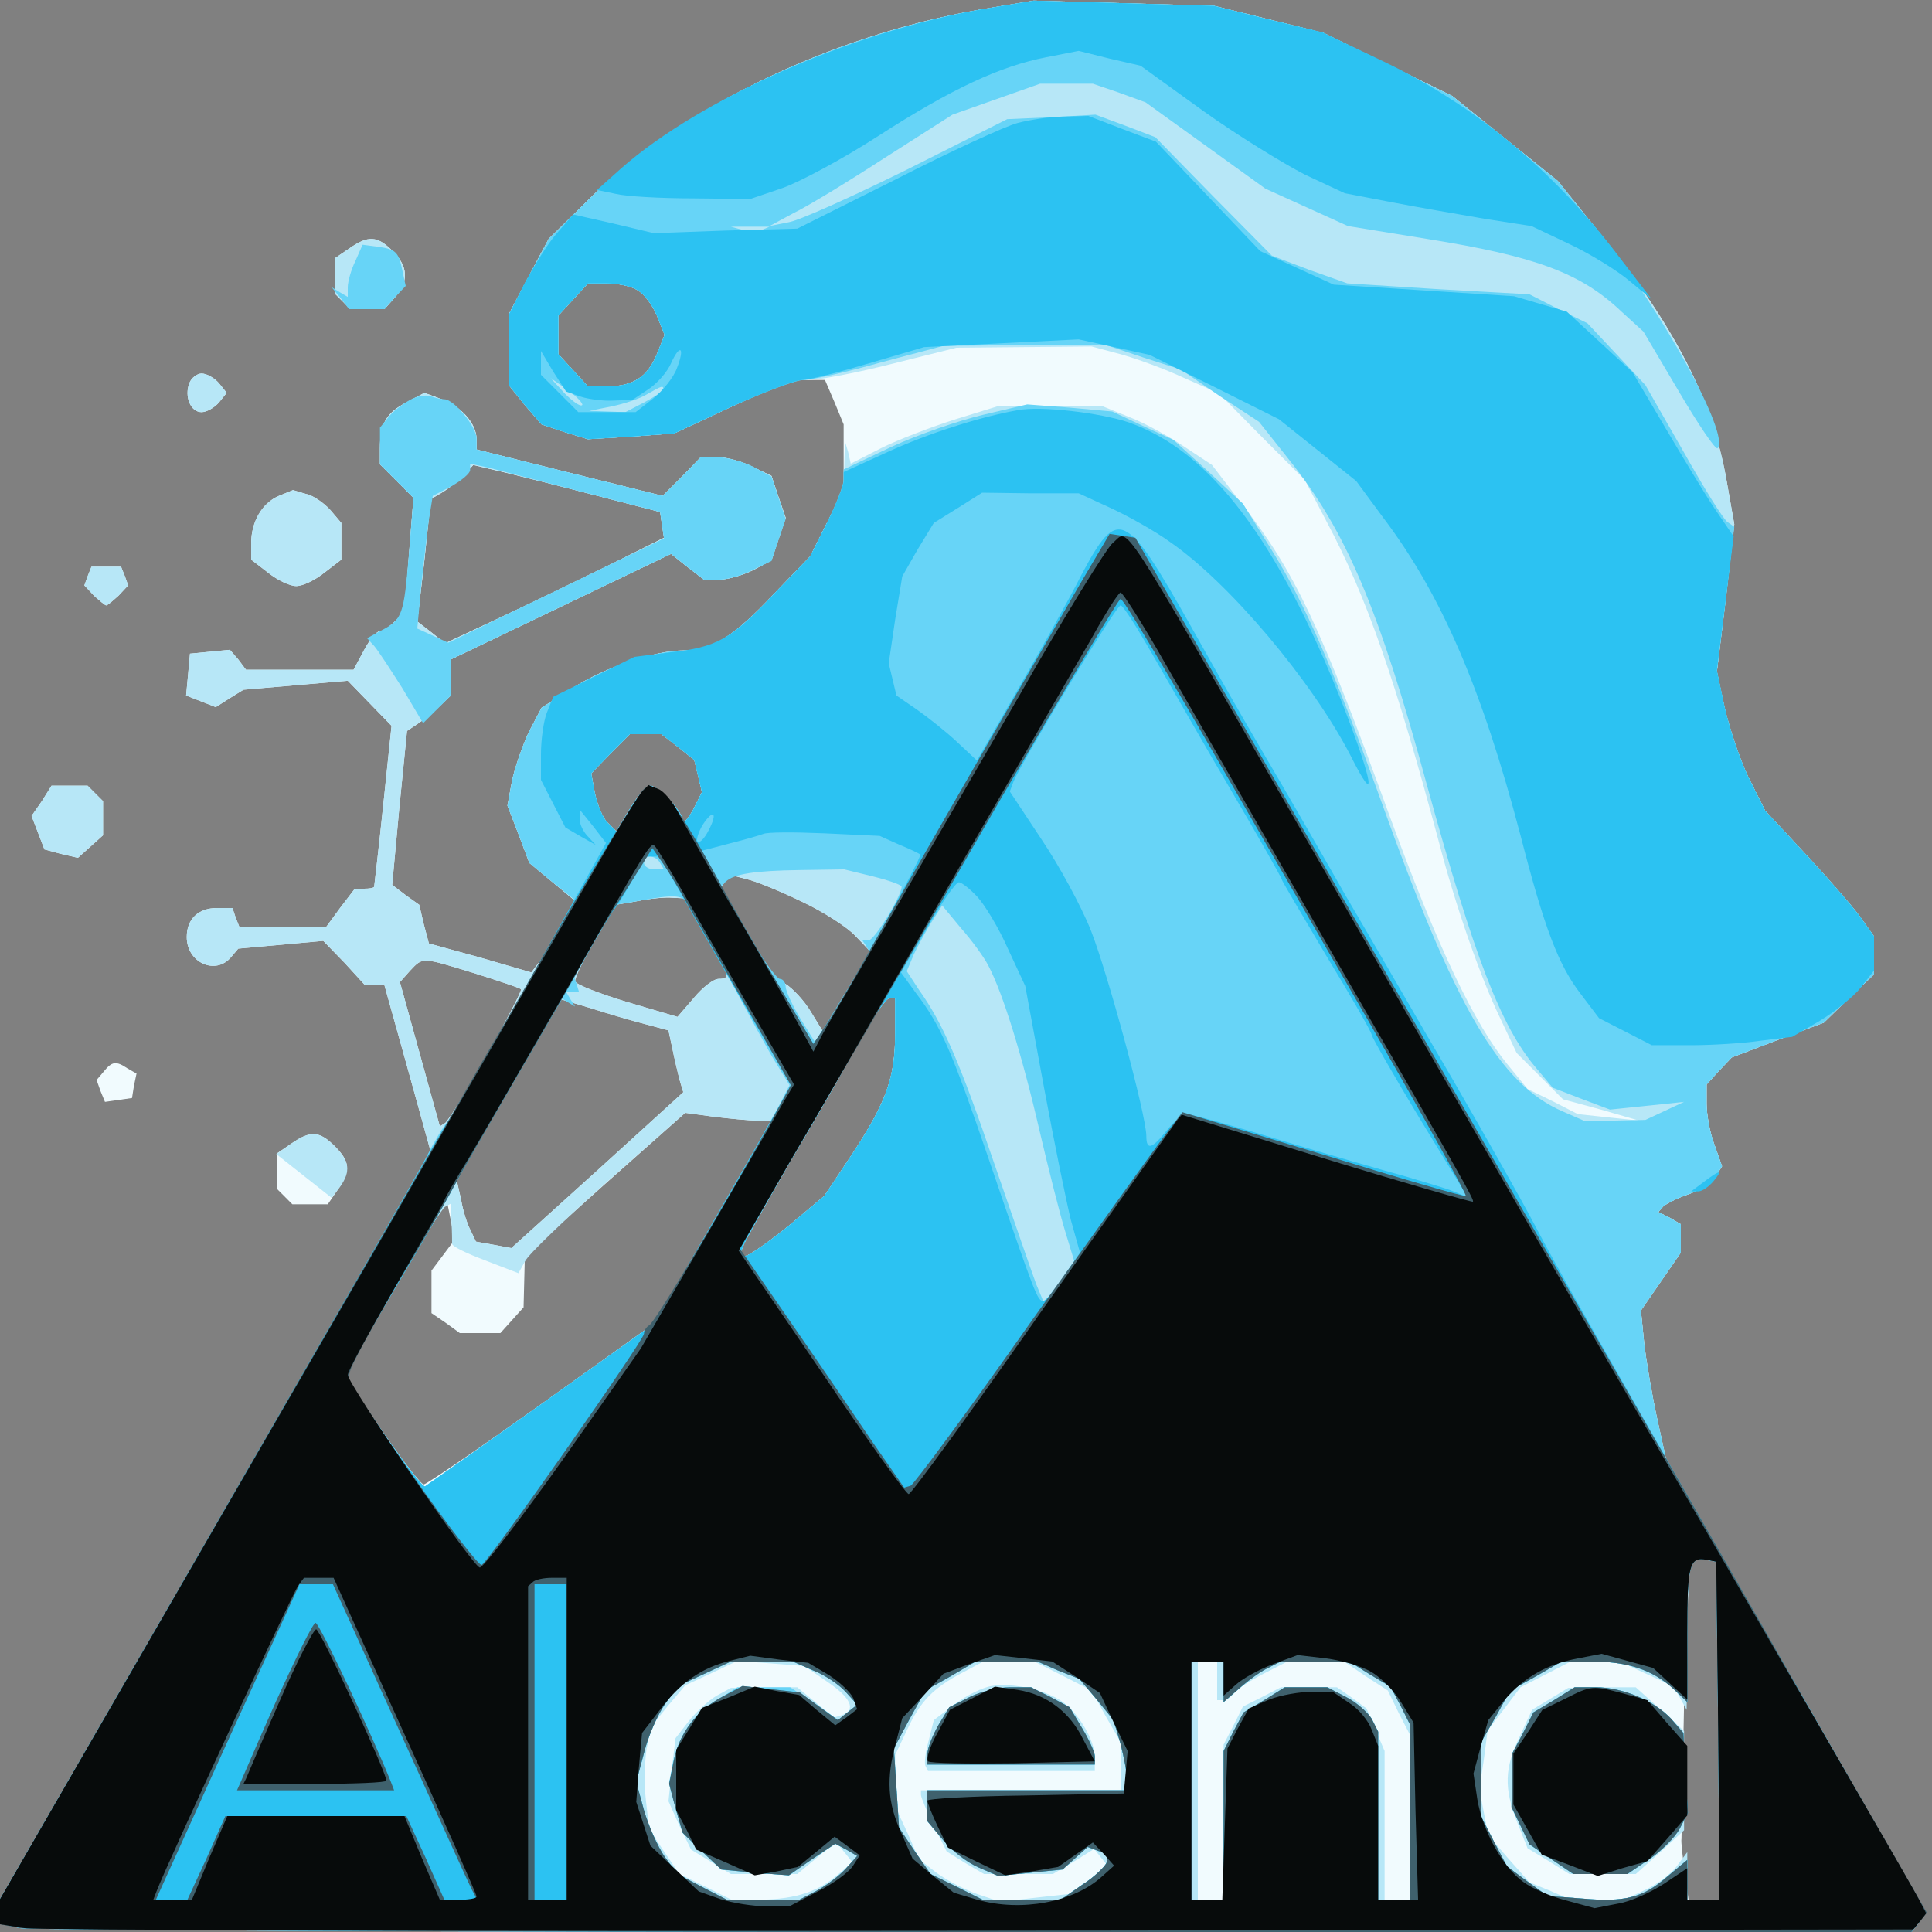 <?xml version="1.0"?><svg version="1.2" baseProfile="tiny-ps" viewBox="0 0 300 300" xmlns="http://www.w3.org/2000/svg" xmlns:xlink="http://www.w3.org/1999/xlink"><rect x="0" y="0" width="300" height="300" fill="#808080" stroke="none"/><title>AIcend</title><g><g fill="#f1fbfe" transform="matrix(.1 0 0 -.1 0 300)"><path d="M1521 2985c-234-41-468-155-607-295l-62-61-31-58-31-59v-110l25-31 26-30 36-12 36-11 67 4 67 5 90 42 90 41h54l15-35 14-34v-102l-26-51-26-52-57-59c-62-66-96-87-139-87-45 0-122-26-174-59l-47-30-20-38c-10-22-22-56-26-76l-7-38 17-44 17-45 35-29 35-29-20-38c-11-22-26-47-34-57l-13-17-79 23-80 22-8 30-7 30-21 15-21 16 11 119 12 120 15 10c9 6 25 18 35 28l18 17v56l171 82 171 82 25-20 26-20h24c13 0 37 7 53 15l28 15 11 33 11 33-11 32-11 33-29 14c-15 8-40 15-54 15h-27l-29-30-30-30-145 36-144 36v17c-1 24-23 49-54 61l-27 10-28-15c-31-16-41-33-41-71v-25l26-26 26-26-7-89-7-89-15-14c-8-8-18-15-23-15s-16-13-25-30l-16-30H382l-12 16-13 15-31-3-31-3-3-33-3-32 23-9 23-9 22 14 21 13 81 7 81 7 34-35 34-35-13-124c-7-68-14-125-14-126-1-2-8-3-16-3h-14l-23-30-22-30H372l-6 15-5 15h-24c-29 0-47-17-47-45 0-40 45-60 69-31l11 13 66 6 66 6 33-34 32-35h30l36-129 36-130-334-580L0 51V13l31-7c17-3 685-6 1484-6h1453l12 15c6 8 10 18 7 22-2 4-93 162-201 351l-198 342-15 68c-8 37-17 90-20 117l-5 50 31 45 31 45v44l-17 10-18 9 8 9c5 4 22 13 40 19 17 6 35 18 41 27l10 16-12 34c-7 18-12 47-12 63v30l19 21 20 21 71 27 72 27 39 38 39 37v59l-17 24c-9 14-47 58-84 98l-68 73-26 52c-14 29-30 78-37 108l-12 56 14 115 13 114-12 68c-22 125-79 237-196 383l-66 82-82 66-82 66-100 49-100 49-85 21-85 21-140 4-140 4-84-14zm-532-435c10-5 24-23 31-40l12-30-12-30c-15-36-37-50-78-50h-29l-23 25-23 25v60l23 25 23 25h29c16 0 37-4 47-10zm-84-314 120-31 3-20 3-20-78-39c-43-21-119-58-170-82l-92-43-21 17-22 17 11 95 10 95 17 10c10 6 24 17 33 26l16 17 25-6c14-3 79-19 145-36zm148-396 25-20 6-25 6-25-14-28c-9-15-15-22-16-16 0 14-38 54-51 54-5 0-19-16-31-36l-21-35-13 13c-8 7-16 28-20 45l-6 32 30 31 30 30h49l26-20zm192-240c34-16 71-40 83-53l23-24-37-63-36-62-19 31c-10 17-28 36-39 43l-21 13-39 68-40 69 6 10 6 10 27-7c14-3 53-19 86-35zm-149-50c38-62 40-70 20-70-8 0-25-13-39-30l-25-29-78 23c-43 13-79 27-81 32-1 5 13 34 31 64l32 55 35 6c19 4 43 6 53 5l20-1 32-55zm-360-61c38-12 71-23 73-25 4-4-107-201-118-208l-8-5-31 112-31 112 16 18c20 21 17 21 99-4zm265-79 37-10 6-28c3-15 8-36 11-48l6-20-133-121-134-121-27 5-28 5-8 17c-5 9-12 30-15 48l-7 31 81 140 82 140 47-14c25-8 62-19 82-24zm389-14c0-69-13-106-66-187l-44-66-56-47c-31-25-61-46-66-46h-10l6 15c3 9 37 68 74 133 38 64 86 147 106 185 21 37 42 67 47 67h9v-54zm-214-136h23l-91-157-92-158-175-125c-97-69-179-125-183-125-9 0-118 156-118 169 0 10 81 156 129 231l25 40 6-30 6-30-18-24-18-24v-66l22-15 22-16h63l18 20 18 20 1 40 1 40 124 111 125 111 44-6c25-3 55-6 68-6zm1492-948 2-262h-48l-6 42c-3 24-6 48-5 53 0 6 2 100 4 210 3 110 7 206 10 213l5 13 17-3 18-3 3-263zM542 2614l-22-15v-55l12-12 12-12h53l16 18c22 25 21 48-3 72s-38 25-68 4zm-248-209c-8-21 2-45 19-45 8 0 20 7 27 15l12 15-12 15c-7 8-19 15-27 15-7 0-16-7-19-15zm139-175c-26-11-43-40-43-74v-25l26-20c15-12 34-21 44-21s29 9 44 21l26 20v57l-17 20c-10 11-27 23-38 25l-20 6-22-9zm-297-125-5-14 15-16c9-8 17-15 19-15s10 7 19 15l15 16-5 14-6 15h-46l-6-15zm-71-349-16-23 10-26 10-26 26-7 26-6 19 17 20 18v53l-12 12-12 12H80l-15-24zm96-420-11-13 6-17 7-17 21 3 21 3 3 19 4 19-14 8c-18 12-24 11-37-5zm291-112-22-15v-55l12-12 12-12h55l15 22c21 30 20 44-4 68s-38 25-68 4z"/></g><g fill="#b7e7f7" transform="matrix(.1 0 0 -.1 0 300)"><path d="M1521 2985c-234-41-468-155-607-295l-62-61-31-58-31-59v-110l25-31 26-30 36-12 36-11 67 4 67 5 90 42 90 41h29c16 0 74 11 129 25l100 25 105 1 105 1 45-12c25-7 69-23 99-37l54-24 66-67 67-67 34-65c62-116 107-246 175-500 25-96 64-208 94-270l26-55 36-36 36-36 59-16 59-17-48 5-47 5-39 20-39 19-31 38c-51 62-108 181-181 380-109 300-149 385-232 491l-46 60-44 29c-24 16-62 37-86 46l-42 17h-158l-68-21c-38-12-90-32-116-45l-47-24-4 18-5 17-1-38-1-38-26-51-26-52-57-59c-62-66-96-87-139-87-45 0-122-26-174-59l-47-30-20-38c-10-22-22-56-26-76l-7-38 17-44 17-45 35-29 35-29-20-38c-11-22-26-47-34-57l-13-17-79 23-80 22-8 30-7 30-21 15-21 16 11 119 12 120 15 10c9 6 25 18 35 28l18 17v56l171 82 171 82 25-20 26-20h24c13 0 37 7 53 15l28 15 11 33 11 33-11 32-11 33-29 14c-15 8-40 15-54 15h-27l-29-30-30-30-145 36-144 36v17c-1 24-23 49-54 61l-27 10-28-15c-31-16-41-33-41-71v-25l26-26 26-26-7-89-7-89-15-14c-8-8-18-15-23-15s-16-13-25-30l-16-30H382l-12 16-13 15-31-3-31-3-3-33-3-32 23-9 23-9 22 14 21 13 81 7 81 7 34-35 34-35-13-124c-7-68-14-125-14-126-1-2-8-3-16-3h-14l-23-30-22-30H372l-6 15-5 15h-24c-29 0-47-17-47-45 0-40 45-60 69-31l11 13 66 6 66 6 33-34 32-35h30l36-129 36-130-334-580L0 51V13l31-7c17-3 685-6 1484-6h1453l12 15c6 8 10 18 7 22-2 4-93 162-201 351l-198 342-15 68c-8 37-17 90-20 117l-5 50 31 45 31 45v44l-17 10-18 9 8 9c5 4 22 13 40 19 17 6 35 18 41 27l10 16-12 34c-7 18-12 47-12 63v30l19 21 20 21 71 27 72 27 39 38 39 37v59l-17 24c-9 14-47 58-84 98l-68 73-26 52c-14 29-30 78-37 108l-12 56 14 115 13 114-12 68c-22 125-79 237-196 383l-66 82-82 66-82 66-100 49-100 49-85 21-85 21-140 4-140 4-84-14zm-532-435c10-5 24-23 31-40l12-30-12-30c-15-36-37-50-78-50h-29l-23 25-23 25v60l23 25 23 25h29c16 0 37-4 47-10zm-84-314 120-31 3-20 3-20-78-39c-43-21-119-58-170-82l-92-43-21 17-22 17 11 95 10 95 17 10c10 6 24 17 33 26l16 17 25-6c14-3 79-19 145-36zm148-396 25-20 6-25 6-25-14-28c-9-15-15-22-16-16 0 14-38 54-51 54-5 0-19-16-31-36l-21-35-13 13c-8 7-16 28-20 45l-6 32 30 31 30 30h49l26-20zm192-240c34-16 71-40 83-53l23-24-37-63-36-62-19 31c-10 17-28 36-39 43l-21 13-39 68-40 69 6 10 6 10 27-7c14-3 53-19 86-35zm-149-50c38-62 40-70 20-70-8 0-25-13-39-30l-25-29-78 23c-43 13-79 27-81 32-1 5 13 34 31 64l32 55 35 6c19 4 43 6 53 5l20-1 32-55zm-360-61c38-12 71-23 73-25 4-4-107-201-118-208l-8-5-31 112-31 112 16 18c20 21 17 21 99-4zm265-79 37-10 6-28c3-15 8-36 11-48l6-20-133-121-134-121-27 5-28 5-8 17c-5 9-12 30-15 48l-7 31 81 140 82 140 47-14c25-8 62-19 82-24zm389-14c0-69-13-106-66-187l-44-66-56-47c-31-25-61-46-66-46h-10l6 15c3 9 37 68 74 133 38 64 86 147 106 185 21 37 42 67 47 67h9v-54zm-214-136h23l-91-157-92-158-175-125c-97-69-178-126-181-128-4-1-32 36-64 82l-58 85 6 18c12 30 137 243 147 249l9 5 1-28c1-15 1-31 1-34-1-4 22-15 51-26l52-20 10 18c5 11 64 67 129 125l120 106 44-6c25-3 55-6 68-6zm1492-948 2-262h-50v74l-15-20c-8-12-30-29-49-38l-34-16h-83l-32 14-32 13-32 36-32 37-7 36-7 36 7 45 6 46 26 34 25 33 39 20 39 20h76l41-19 42-19 11-19 10-18 1 111c0 61 3 114 7 118s14 5 23 4l15-3 3-263zm-1384 77c37-25 46-44 24-52l-13-4-28 23-29 24h-51l-52-1-22-12c-12-7-31-24-43-39l-21-27-6-49-5-49 17-38 18-37 31-19 31-19h103l30 25 30 25 13-16 13-16-28-23c-31-25-67-35-124-35h-36l-40 20-41 20-24 35-23 35-5 44c-3 25-2 61 1 80l7 35 26 32 27 32 41 19 40 19 52-4 52-4 35-24zm366 9 45-23 22-40 23-40v-75h-310v-7c0-4 9-25 20-48l20-40 29-18 29-17h107l32 19 32 20 11-14 11-13-31-22-30-21-54-6-53-6-36 12c-20 7-48 22-63 33l-27 21-18 41-19 41v80l19 40c20 43 40 64 86 88l30 16 40 1h41l44-22zm240-8v-30h9c6 0 13 5 16 10 4 6 24 19 45 30l39 20h88l34-23 34-22 17-35 18-35V50h-40v231l-14 33-14 33-23 17-23 16h-87l-29-15-30-15-15-30-15-29V50h-40v370h30v-30zm517-28-28-17-19-41c-24-49-25-81-4-134l16-40 33-20 32-20h103l38 34 37 34v154l-37 34-38 34h-52l-53-1-28-17zm-867 20c-14-2-40-15-57-28l-33-25-8-32c-5-18-7-35-5-39l4-8h259v21c0 28-27 72-54 89s-74 27-106 22zM542 2614l-22-15v-55l12-12 12-12h53l16 18c22 25 21 48-3 72s-38 25-68 4zm-248-209c-8-21 2-45 19-45 8 0 20 7 27 15l12 15-12 15c-7 8-19 15-27 15-7 0-16-7-19-15zm139-175c-26-11-43-40-43-74v-25l26-20c15-12 34-21 44-21s29 9 44 21l26 20v57l-17 20c-10 11-27 23-38 25l-20 6-22-9zm-297-125-5-14 15-16c9-8 17-15 19-15s10 7 19 15l15 16-5 14-6 15h-46l-6-15zm-71-349-16-23 10-26 10-26 26-7 26-6 19 17 20 18v53l-12 12-12 12H80l-15-24zm387-532-23-16 43-34 43-34 13 17c17 24 15 40-8 63-24 24-38 25-68 4z"/></g><g fill="#67d4f7" transform="matrix(.1 0 0 -.1 0 300)"><path d="M1521 2985c-234-41-468-155-607-295l-62-61-31-58-31-59v-110l25-31 26-30 36-12 36-11 67 4 67 5 90 42c49 22 99 41 111 41s66 12 119 27l98 26 125 1 125 1 60-20 59-19 60-41 61-40 46-58c89-111 140-231 215-507 73-265 114-373 169-438l26-31 44-17 45-17 58 6 57 6-30-14-30-14-48-1h-48l-32 14c-98 42-167 159-286 492-70 194-114 296-167 381l-44 71-54 50-54 49-48 22-47 22-66 6-66 5-68-16c-38-9-102-31-143-50l-74-35v-16c0-8-12-39-26-67l-26-52-57-59c-62-66-96-87-139-87-45 0-122-26-174-59l-47-30-20-38c-10-22-22-56-26-76l-7-38 17-44 17-45 35-29 36-29-25-44c-14-24-55-97-92-163-38-66-74-127-80-135-7-8-22-33-33-55S498 914 321 608L0 51V13l31-7c17-3 685-6 1484-6h1453l12 15c6 8 10 18 7 22-2 4-93 162-201 351l-198 342-15 68c-8 37-17 90-20 117l-5 50 31 45 31 45v44l-17 10-18 9 8 9c5 4 22 13 40 19 17 6 35 18 41 27l10 16-12 34c-7 18-12 47-12 63v30l19 21 20 21 71 27 72 27 39 38 39 37v59l-17 24c-9 14-47 58-84 98l-68 73-26 52c-14 29-30 78-37 109l-12 56 14 112 13 112-10 7c-6 3-37 53-69 110l-59 103-45 48-45 48-45 22-45 23-142 8-141 9-59 21-58 22-91 92-90 92-47 18-46 17-69-4-68-3-155-78c-85-42-167-79-184-82l-30-6 37 20c21 10 85 49 142 86l105 67 68 24 68 24h82l41-14 41-15 93-67 93-67 64-29 64-29 123-20c169-27 239-53 302-113l34-31 55-93c30-51 57-91 60-88 20 20-86 213-182 333l-66 82-82 66-82 66-100 49-100 49-85 21-85 21-140 4-140 4-84-14zm-338-342c-7-2-21-2-30 0l-18 5h60l-12-5zm-194-93c10-5 24-23 31-40l12-30-12-30c-15-36-37-50-78-50h-29l-23 25-23 25v60l23 25 23 25h29c16 0 37-4 47-10zm-85-179c-3-3-15 6-27 18l-22 24 27-19c14-10 24-21 22-23zm126 24c0-2-13-11-30-20l-29-15-28 1-28 1 35 7c19 4 44 12 55 19 23 13 25 14 25 7zm23-555 25-20 6-25 6-25-14-28c-9-15-15-22-16-16 0 14-38 54-51 54-5 0-19-16-31-36l-21-35-13 13c-8 7-16 28-20 45l-6 32 30 31 30 30h49l26-20zm-28-180 6-10h-15c-9 0-16 5-16 10 0 6 4 10 9 10 6 0 13-4 16-10zm331-21c24-6 44-13 44-16 0-14-42-83-51-83h-10l6-9 6-10-43-70-42-70-23 37c-12 20-23 43-23 50 0 6-4 12-9 12s-28 32-51 72l-41 71 8 8c13 12 44 17 116 18l68 1 45-11zm-288-41c5-7 33-58 62-112 29-55 62-116 74-135l22-36-17-33c-10-19-57-102-105-185l-87-152-176-125c-97-69-178-126-181-128-4-1-32 36-64 82l-58 85 6 18c4 10 37 68 74 130s76 130 87 151 53 95 94 165l73 127 11-7 10-6-7 11-7 12h20l-4 13-4 12 33 55 32 55 35 6c55 10 66 10 77-3zm467-98c22-42 52-138 79-255 14-60 32-131 40-157l14-46-23-33-24-32-12 29c-6 16-35 100-65 187-54 159-80 218-117 270l-19 29 11 26c7 15 20 38 28 51l16 25 29-35c16-18 36-45 43-59zm-145-104c0-69-13-106-66-187l-44-66-56-47c-31-25-61-46-66-46h-10l6 15c3 9 37 68 74 133 38 64 86 147 106 185 21 37 42 67 47 67h9v-54zM2668 312l2-262h-50v62l-31-26c-38-33-66-40-133-34l-53 4-32 23-31 23-20 38-20 39v116l23 40 22 40 40 22 40 23h47c55 0 94-13 126-42l22-21v105c0 108 3 121 30 116l15-3 3-263zm-1405 94c18-7 40-22 50-33l18-20-15-12-14-12-37 26-38 25h-82l-32-20c-37-22-58-53-68-97l-6-31 10-39 11-39 30-29 30-28 52-5 53-4 36 25 36 24 17-9 17-10-18-20c-10-11-30-26-45-34l-27-14h-112l-39 20-38 20-20 27c-11 16-25 48-32 72l-12 44 12 45c6 25 21 59 32 75l21 29 41 19 41 19h96l32-14zm380 0 33-13 27-32 26-32 11-37c5-20 10-45 10-54v-18h-310v-48l25-30c13-16 38-35 55-42l30-13 50 5 50 5 20 18 19 17 16-6 17-6-4-13c-3-6-19-22-38-34l-33-23h-121l-40 20-41 20-25 36-24 36-4 62-4 61 24 45 25 45 39 22 39 23h96l32-14zm257-18v-31l23 20c12 11 32 26 44 32l22 11h106l32-20 32-19 16-30 15-30V50h-50v261l-10 20c-6 10-24 26-40 34l-29 15h-66l-32-20-32-19-16-30-15-30V50h-50v370h50v-32zm513-28-32-19-16-32-17-32v-41l-1-42 14-29 14-29 34-23 34-23h84l34 23c18 12 40 34 47 47l13 25-4 62-3 62-19 22c-26 28-75 49-117 49h-33l-32-20zm-909 4-30-15-17-28c-9-16-17-36-17-45v-16h260v13c0 6-9 26-20 44l-19 32-30 16-30 15h-33c-18 0-47-7-64-16zM552 2595c-7-14-12-33-12-41v-15l-12 7-13 8 14-17 13-17h55l16 18 17 18-5 23c-6 30-10 34-39 38l-23 3-11-25zm83-217c-11-6-26-18-32-26l-13-16v-57l26-26 26-26-7-87c-8-95-10-102-43-119l-22-12 11-12c6-7 25-36 44-66l32-54 22 22 21 21v56l171 82 171 82 25-20 26-20h24c13 0 37 7 52 15l29 14 11 33 11 32-11 33-11 33-28 15c-16 8-41 15-55 15h-27l-29-30-30-30-145 36-144 36v17c0 18-35 61-50 61-4 0-14 2-22 5-7 2-22 0-33-7zm270-142 120-31 3-21 3-20-167-81-168-81-24 11-24 11 6 66c4 36 9 82 12 103l6 37 29 15c16 9 29 20 29 25v10l28-6c15-4 81-21 147-38z"/></g><g fill="#2cc2f2" transform="matrix(.1 0 0 -.1 0 300)"><path d="M1521 2985c-201-36-433-138-556-246l-38-34 29-6c16-4 70-7 119-7l90-1 50 17c28 10 95 46 149 81 115 74 189 108 260 122l51 10 48-12 48-11 97-70c53-38 125-82 158-99l62-29 73-14c41-8 106-19 146-26l71-11 59-28c32-15 74-41 93-57l35-29-50 65c-104 138-230 241-378 310l-84 40-84 20-84 21-140 4-140 4-84-14zm59-176c-19-5-104-44-188-87l-154-77-111-3-112-4-63 15-62 14-26-30c-14-16-36-52-50-78l-24-48v-109l25-31 26-30 36-12 36-11 67 4 67 5 90 42c49 22 98 41 109 41 10 0 57 12 104 26l85 25 120 6 120 6 55-12 55-12 101-50 100-50 60-48 60-48 42-57c90-119 153-265 213-493 37-144 59-202 94-247l28-37 41-21 41-21h60c33 0 82 3 109 7l49 6 43 25c23 14 52 37 63 51l21 27v53l-17 24c-9 14-47 58-84 98l-68 73-26 52c-14 29-30 78-37 109l-12 57 13 104 13 104-30 44c-16 24-51 82-78 128l-49 83-51 47-51 47-41 12-41 12-140 9-140 9-57 26-57 26-81 85-81 85-53 20-52 20-38-1c-20 0-53-5-72-10zm-591-259c10-5 24-23 31-40l12-30-12-30c-15-36-37-50-78-50h-29l-23 25-23 25v60l23 25 23 25h29c16 0 37-4 47-10zm62-122c-5-14-22-35-37-47l-27-21h-89l-29 29-29 29v37l19-32 20-31 23-8c12-4 36-7 51-6l29 1 24 16c14 9 30 27 36 41 14 31 22 25 9-8zm529-65c-57-10-139-36-202-65l-68-31v-14c0-7-12-37-26-65l-26-52-57-59c-66-70-88-82-161-90l-55-7-63-31-63-31-10-25c-5-13-9-42-9-64v-40l19-37 19-37 24-14 23-13-12 13c-7 7-13 19-13 27v15l21-26 20-26-49-88c-112-201-185-329-192-338-4-5-20-32-36-60-15-27-171-298-346-602L0 51V13l31-7c17-3 685-6 1484-6h1453l12 15c6 8 10 18 7 22-2 4-92 161-199 348-330 576-371 648-406 715-19 36-75 135-124 220-50 85-124 214-166 285-41 72-98 171-127 220-49 84-62 107-116 203-102 181-113 186-170 79-17-34-61-113-97-175l-65-113-31 29c-17 16-45 38-62 50l-32 22-6 25-6 25 10 68 11 67 24 42 25 41 37 23 38 24 75-1h75l50-23c28-13 69-36 91-52 92-63 221-216 281-332 42-84 36-44-12 79-101 256-205 393-332 438-44 15-137 26-173 19zm210-380c25-43 79-138 122-211s78-135 78-137 32-56 70-120c39-64 70-118 70-122 0-3 33-61 74-129l75-123-22 9c-12 5-47 15-77 24-30 8-116 33-190 55-75 23-141 41-147 41s-20-11-31-25c-23-29-32-32-32-9 0 32-60 253-86 319-15 38-50 102-77 142l-49 74 6 16c12 29 159 273 166 273 4 0 26-35 50-77zm-737-143 25-20 6-25 6-25-14-28c-9-15-15-22-16-16 0 14-38 54-51 54-5 0-19-16-31-36l-21-35-13 13c-8 7-16 28-20 45l-6 32 30 31 30 30h49l26-20zm47-130c-6-12-14-20-17-17-2 3 1 14 8 26 17 26 24 19 9-9zm295-21c17-7 32-14 34-16 4-2-112-213-144-261l-22-33-55 93c-31 51-69 119-87 150l-31 57 42 11c24 6 48 13 53 15 6 3 48 3 95 1l86-4 29-13zm-352-51c10-18 55-98 101-178l84-145-25-45c-14-25-61-108-106-185l-81-140-175-125c-97-69-178-126-181-128-4-1-32 36-64 82l-58 85 6 18c4 10 37 68 74 130s76 130 87 151 54 95 95 166c41 70 91 156 110 191 19 34 40 69 46 76 6 8 19 29 28 47l17 32h25l17-32zm475-31c11-12 33-48 47-80l27-58 29-157c16-86 35-179 42-207l14-50-25-37c-14-21-28-38-32-38-9 0-11 4-85 221-57 167-74 206-112 256l-24 33 41 70c22 38 44 70 49 70 4 0 17-10 29-23zm-128-211c0-69-13-106-66-187l-44-66-56-47c-31-25-61-46-66-46h-10l6 15c3 9 37 68 74 133 38 64 86 147 106 185 21 37 42 67 47 67h9v-54zM2668 312l2-262h-50v62l-31-26c-38-33-66-40-133-34l-53 4-32 23-31 23-20 38-20 39v116l23 40 22 40 40 22 40 23h47c55 0 94-13 126-42l22-21v105c0 108 3 121 30 116l15-3 3-263zm-1405 94c18-7 40-22 50-33l18-20-15-12-15-12-29 21-30 22-44 5-45 5-30-16c-41-21-69-58-77-101l-7-35 10-38 11-38 30-29 30-28 52-5 53-4 36 25 36 24 17-9 17-10-18-20c-10-11-30-26-45-34l-27-14h-112l-39 20-38 20-20 27c-11 16-25 48-32 72l-12 44 12 45c6 25 21 59 32 75l21 29 41 19 41 19h96l32-14zm380 0 33-13 27-32 26-32 11-37c5-20 10-45 10-54v-18h-310v-48l25-30c13-16 38-35 55-42l30-13 50 5 50 5 20 18 19 17 16-6 17-6-4-13c-3-6-19-22-38-34l-33-23h-121l-40 20-41 20-25 36-24 36-4 62-4 61 24 45 25 45 39 22 39 23h96l32-14zm257-18v-31l23 20c12 11 32 26 44 32l22 11h106l32-20 32-19 16-30 15-30V50h-50v261l-10 20c-6 10-24 26-40 34l-29 15h-66l-32-20-32-19-16-30-15-30V50h-50v370h50v-32zm513-28-32-19-16-32-17-32v-41l-1-42 14-29 14-29 34-23 34-23h84l34 23c18 12 40 34 47 47l13 25-4 62-3 62-19 22c-26 28-75 49-117 49h-33l-32-20zm-909 4-30-15-17-28c-9-16-17-36-17-45v-16h260v13c0 6-9 26-20 44l-19 32-30 16-30 15h-33c-18 0-47-7-64-16zm1142 801-20-15h11c6 0 16 7 23 15 16 19 11 19-14 0z"/></g><g fill="#3f616d" transform="matrix(.1 0 0 -.1 0 300)"><path d="M1677 2093c-184-318-261-452-312-543-32-58-68-120-80-138l-22-33-55 93c-31 51-70 120-88 153-71 131-97 164-120 150-7-5-70-108-160-265-20-36-63-110-95-165-31-55-69-120-83-145S493 907 318 603L0 51V12l31-6c17-3 685-6 1484-6h1453l12 15 12 15-99 172c-55 95-148 259-208 363-60 105-292 507-516 895l-406 705-20 3-20 3-46-78zm183-220c63-109 183-317 267-462 84-146 151-266 149-268-1-2-101 27-221 64l-219 66-25-33c-14-18-107-148-207-288-99-141-185-257-190-259l-10-3-50 72c-27 40-84 124-127 186l-78 113 79 137c44 75 95 164 115 197 19 33 115 198 213 368 99 169 181 307 184 307 4 0 57-89 120-197zm-805-255c10-18 54-94 96-168l77-135-30-55c-73-132-182-315-190-318-4-2-8-8-8-13 0-10-239-351-252-359-3-3-52 60-108 140L539 855l5 17c2 9 35 69 72 133 38 63 78 132 89 153s54 95 95 166c41 70 88 151 103 179 16 29 39 68 51 87 13 19 31 48 41 64l18 29 11-16c6-8 20-30 31-49zM2668 312l2-262h-50v62l-31-26c-38-33-66-40-133-34l-53 4-32 23-31 23-20 38-20 39v116l23 40 22 40 40 22 40 23h47c55 0 94-13 126-42l22-21v105c0 108 3 121 30 116l15-3 3-263zm-2048 1C677 187 727 77 732 67l9-17h-51l-29 65-30 65H350l-29-65-30-65h-49l111 245 112 245h52l103-227zm260-18V50h-50v490h50V295zm383 111c18-7 40-22 50-33l18-20-15-12-15-12-29 21-30 22-44 5-45 5-30-16c-41-21-69-58-77-101l-7-35 10-38 11-38 30-29 30-28 52-5 53-4 36 25 36 24 17-9 17-10-18-20c-10-11-30-26-45-34l-27-14h-112l-39 20-38 20-20 27c-11 16-25 48-32 72l-12 44 12 45c6 25 21 59 32 75l21 29 41 19 41 19h96l32-14zm380 0 33-13 27-32 26-32 11-37c5-20 10-45 10-54v-18h-310v-48l25-30c13-16 38-35 55-42l30-13 50 5 50 5 20 18 19 17 16-6 17-6-4-13c-3-6-19-22-38-34l-33-23h-121l-40 20-41 20-25 36-24 36-4 62-4 61 24 45 25 45 39 22 39 23h96l32-14zm257-18v-31l23 20c12 11 32 26 44 32l22 11h106l32-20 32-19 16-30 15-30V50h-50v261l-10 20c-6 10-24 26-40 34l-29 15h-66l-32-20-32-19-16-30-15-30V50h-50v370h50v-32zm513-28-32-19-16-32-17-32v-41l-1-42 14-29 14-29 34-23 34-23h84l34 23c18 12 40 34 47 47l13 25-4 62-3 62-19 22c-26 28-75 49-117 49h-33l-32-20zm-1984-1c-30-67-55-126-57-130l-4-9h244l-5 13c-27 68-111 247-117 247-4 0-31-55-61-121zm1075 5-30-15-17-28c-9-16-17-36-17-45v-16h260v13c0 6-9 26-20 44l-19 32-30 16-30 15h-33c-18 0-47-7-64-16z"/></g><g fill="#070b0b" transform="matrix(.1 0 0 -.1 0 300)"><path d="M1728 2157c-9-7-76-115-148-242-73-126-170-293-215-370s-87-148-92-159l-10-19-43 79c-24 44-69 122-100 174-30 52-61 107-69 122s-21 30-29 33l-15 6-9-9c-5-5-28-42-52-83-81-140-228-394-251-434-12-22-174-302-359-622L0 51V12l38-6c20-3 688-5 1485-4l1448 2 10 12 10 13-12 23c-11 21-113 197-589 1018-100 173-268 464-372 645-288 499-264 463-290 442zm68-164c28-49 122-212 209-363 274-474 285-494 282-496-1-1-103 28-227 66l-225 69-6-7c-3-4-97-136-209-294-111-159-205-288-209-288s-65 85-135 189l-129 189 80 139c45 76 126 217 181 313 54 96 132 231 172 300s91 158 114 197c22 40 43 73 46 73s28-39 56-87zm-726-395c26-46 73-128 105-182l58-100-15-25c-8-15-62-107-119-206L995 906 875 735c-66-93-125-170-130-169-11 1-204 284-205 299 0 6 34 68 75 139s75 130 75 132 17 32 38 66c21 35 87 149 147 253 133 234 135 238 142 231 3-3 27-42 53-88zM2668 312l2-262h-50v49l-36-24c-20-13-52-28-72-31l-36-7-44 12c-24 6-54 19-67 29-32 23-63 80-71 128l-6 40 11 41 12 42 25 31c31 36 66 56 115 65l36 7 40-11 40-11 27-25 26-24v103c0 106 3 119 30 114l15-3 3-263zm-2039-7C690 171 740 59 740 55c0-3-13-5-28-5h-29l-28 65-27 65H353l-28-65-27-65h-60l5 13c18 47 212 464 220 475l9 12h46l111-245zm251-5V50h-60v487l7 6c3 4 17 7 30 7h23V300zm407 99c17-11 34-27 38-36l6-17-17-13-17-12-28 23-28 24-34 6-35 7-41-17-41-16-20-33-20-32v-94l16-30 15-31 46-20 45-20 34 6 33 7 28 23 29 24 19-14 20-15-11-17c-6-9-30-27-54-39l-44-23h-37c-20 0-51 5-70 11l-34 12-37 35-38 36-11 34-11 34 4 53 5 54 27 35c32 43 65 66 109 77l32 8 45-6 45-5 32-19zm384-3 37-25 21-45 22-45-3-33-3-33-152-3c-84-1-153-5-153-8s7-21 16-40l16-33 45-22 44-21 41 6 41 7 27 19 27 19 17-18 16-18-19-17c-44-40-125-55-193-36l-37 11-32 26-32 27-18 41c-21 46-23 84-8 138l10 39 32 34 32 35 40 15 40 14 45-5 44-5 37-24zm458 8c16-9 37-31 47-48l19-31 3-137 4-138h-62v239l-10 25c-5 14-20 32-34 41l-25 17-34 1c-18 0-48-5-66-12l-32-14-17-31-16-31-4-117-4-118h-48v370h50v-53l19 17c11 10 37 24 58 32l38 14 43-5c24-3 56-12 71-21zm301-42-35-17-22-34-23-34v-79l22-39 22-39 43-16 44-17 38 12 39 11 31 35 31 36v108l-31 35-31 36-36 10c-49 13-51 13-92-8zm-1996-4c-27-61-50-115-52-120l-4-8h111c61 0 111 2 111 5 0 13-103 235-109 235-4 0-30-50-57-112zm1076 5-35-18-20-37c-11-20-17-39-14-43 4-3 63-4 133-3l126 3-18 34c-21 43-57 70-102 77l-35 5-35-18z"/></g></g></svg>